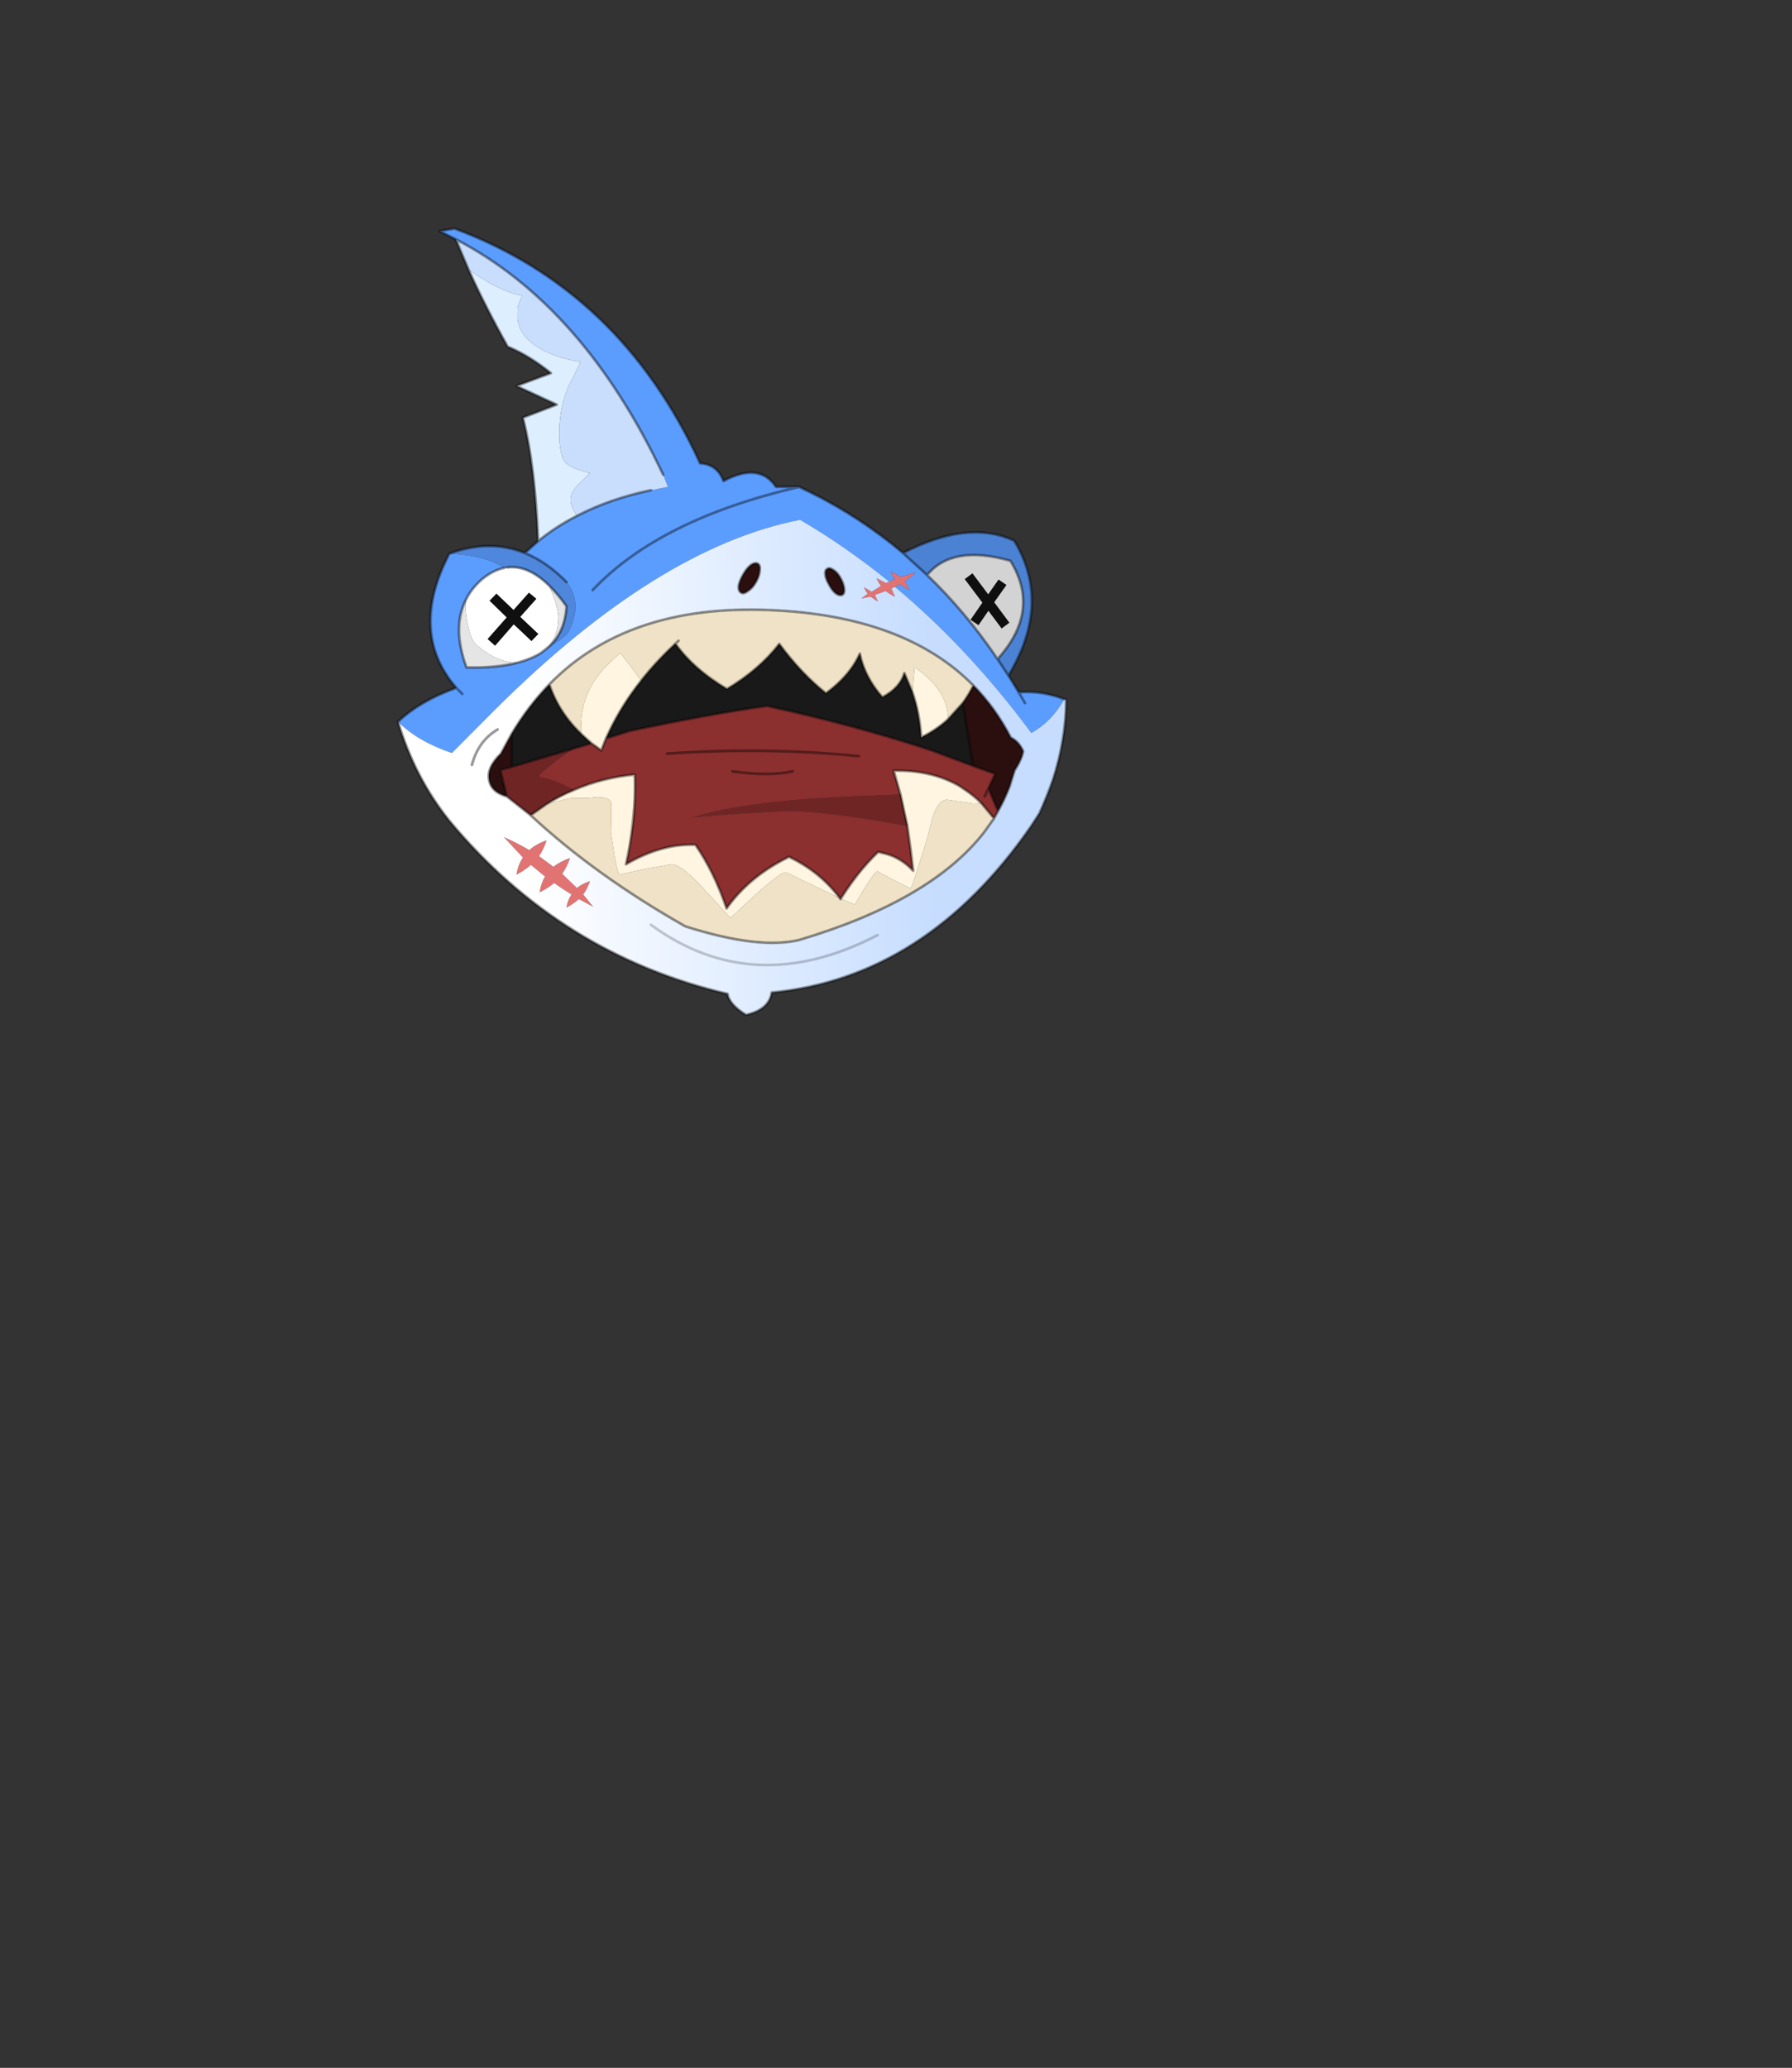 <?xml version="1.0" encoding="UTF-8" standalone="no"?>
<svg xmlns:xlink="http://www.w3.org/1999/xlink" height="531.5px" width="460.6px" xmlns="http://www.w3.org/2000/svg">
  <rect width="100%" height="100%" fill="#333333" stroke="none"/>
  <g transform="matrix(1.0, 0.0, 0.0, 1.0, 193.65, 334.05)">
    <use height="202.8" transform="matrix(1.0, 0.0, 0.0, 1.0, -91.7, -275.65)" width="172.45" xlink:href="#shape0"/>
  </g>
  <defs>
    <g id="shape0" transform="matrix(1.0, 0.0, 0.0, 1.0, 91.7, 275.65)">
      <path d="M-45.35 -201.45 Q-36.9 -205.85 -26.35 -208.05 L-21.95 -208.9 -23.2 -212.05 Q-43.75 -255.55 -76.5 -272.55 L-80.65 -274.65 -76.85 -275.3 Q-34.15 -259.45 -13.7 -214.95 -9.3 -214.7 -7.7 -210.4 1.5 -215.35 5.8 -208.9 L11.75 -208.9 14.85 -207.4 Q27.5 -201.1 38.45 -191.9 L44.65 -186.25 Q54.55 -176.75 62.75 -164.65 L65.55 -160.4 68.2 -156.1 Q74.0 -156.6 79.9 -154.35 76.75 -148.65 71.45 -145.65 55.2 -167.55 36.4 -183.2 L37.65 -183.95 Q38.7 -183.05 40.05 -182.4 L38.95 -184.7 Q40.45 -185.75 41.75 -186.95 L37.9 -185.75 35.25 -187.2 Q35.7 -186.0 36.4 -185.2 L34.9 -184.55 Q23.85 -193.5 12.0 -200.45 -24.6 -193.3 -66.4 -151.65 L-77.5 -140.5 Q-86.35 -143.5 -91.35 -148.55 -85.6 -153.95 -76.35 -157.25 -88.7 -171.5 -78.15 -191.75 -69.2 -191.4 -64.0 -188.1 -66.95 -187.5 -69.85 -185.1 -72.55 -182.7 -73.95 -179.8 -77.5 -172.7 -73.75 -162.5 -66.0 -162.3 -60.5 -163.75 -57.2 -164.65 -54.7 -166.15 L-53.4 -167.15 -52.3 -168.05 Q-49.25 -169.6 -47.6 -171.5 -43.7 -179.05 -48.05 -184.45 -53.15 -189.65 -58.75 -191.9 L-55.35 -194.95 Q-50.8 -198.7 -45.35 -201.45 M-41.3 -182.4 Q-24.1 -200.6 11.75 -208.9 -24.1 -200.6 -41.3 -182.4 M-74.85 -155.7 L-76.35 -157.25 -74.85 -155.7 M69.8 -153.35 L68.2 -156.1 69.8 -153.35" fill="#5b9dff" fill-rule="evenodd" stroke="none"/>
      <path d="M-28.85 -159.1 L-30.9 -161.9 -34.15 -166.2 Q-39.3 -162.0 -41.6 -157.85 -44.35 -153.1 -44.35 -146.8 L-44.25 -145.4 Q-50.05 -150.95 -52.45 -158.15 -32.4 -178.75 4.05 -177.25 38.85 -175.85 56.55 -157.85 55.35 -155.45 53.8 -153.35 L50.05 -149.2 Q50.0 -156.7 41.45 -162.55 L40.85 -156.2 38.8 -161.05 Q37.65 -157.2 33.15 -154.85 28.6 -160.0 27.35 -166.05 24.85 -160.4 18.65 -155.85 12.2 -161.0 6.65 -168.55 1.5 -161.9 -6.8 -156.95 -15.35 -162.0 -20.05 -168.6 -24.95 -164.05 -28.85 -159.1 M-19.25 -169.35 L-20.05 -168.6 -19.25 -169.35 M61.85 -123.7 L59.35 -120.2 Q45.65 -102.55 11.75 -92.45 1.35 -89.95 -17.5 -95.95 -40.55 -109.0 -57.25 -124.5 L-53.2 -127.35 -50.3 -128.1 Q-46.85 -129.1 -45.35 -128.9 L-42.75 -128.9 -40.05 -129.15 Q-36.7 -129.15 -36.55 -127.5 L-36.55 -124.5 -36.65 -120.2 -35.7 -113.9 Q-34.8 -109.25 -34.4 -109.25 L-28.35 -110.6 -21.05 -111.9 Q-18.4 -111.9 -12.2 -104.95 L-5.9 -98.1 0.4 -103.95 Q6.95 -109.85 8.35 -109.85 L15.4 -106.45 22.2 -103.2 22.4 -102.95 22.45 -103.05 Q24.7 -102.05 26.1 -101.55 31.0 -110.1 31.9 -110.1 33.8 -109.0 35.7 -108.05 39.7 -105.95 40.45 -105.7 41.2 -107.35 42.35 -111.2 L44.2 -117.0 44.75 -118.8 45.25 -120.9 46.15 -124.25 Q47.65 -128.5 49.75 -128.5 L54.95 -127.75 56.45 -127.5 58.35 -127.6 58.6 -127.6 61.85 -123.7" fill="#efe2c6" fill-rule="evenodd" stroke="none"/>
      <path d="M-28.85 -159.1 Q-24.95 -164.05 -20.05 -168.6 -15.35 -162.0 -6.8 -156.95 1.5 -161.9 6.65 -168.55 12.2 -161.0 18.65 -155.85 24.85 -160.4 27.35 -166.05 28.6 -160.0 33.15 -154.85 37.65 -157.2 38.8 -161.05 L40.85 -156.2 Q42.75 -150.7 43.1 -144.5 47.0 -146.4 50.05 -149.2 L53.8 -153.35 56.45 -137.2 45.75 -141.2 Q25.85 -147.75 3.5 -152.6 -11.75 -150.45 -31.9 -146.15 L-37.9 -144.25 -37.05 -146.05 Q-33.75 -152.95 -28.85 -159.1 M-62.1 -145.5 Q-57.85 -152.6 -52.45 -158.15 -50.05 -150.95 -44.25 -145.4 L-42.45 -143.75 -41.6 -143.0 -45.9 -141.75 -62.1 -136.95 -62.1 -145.5" fill="#000000" fill-opacity="0.502" fill-rule="evenodd" stroke="none"/>
      <path d="M-2.65 -186.35 Q-1.75 -187.95 -0.75 -188.75 0.4 -189.6 1.15 -189.15 1.8 -188.75 1.65 -187.45 1.55 -186.0 0.65 -184.45 -0.25 -182.85 -1.4 -182.15 -2.5 -181.3 -3.15 -181.7 -3.9 -182.15 -3.8 -183.45 -3.55 -184.8 -2.65 -186.35 M-63.4 -129.35 Q-67.45 -130.5 -67.95 -133.65 -68.55 -136.8 -64.9 -140.35 L-62.1 -145.5 -62.1 -136.95 -65.05 -136.15 -63.4 -129.35 M56.55 -157.85 Q62.25 -152.05 66.15 -144.5 68.3 -143.4 69.35 -140.95 68.95 -138.8 67.15 -136.05 L66.2 -133.0 65.9 -132.0 Q64.65 -128.75 62.9 -125.6 L60.4 -131.4 62.15 -135.15 56.45 -137.2 53.8 -153.35 Q55.35 -155.45 56.55 -157.85 M20.65 -187.5 Q21.65 -186.85 22.4 -185.45 23.2 -184.05 23.35 -182.7 23.45 -181.55 22.9 -181.2 22.2 -180.8 21.15 -181.55 20.2 -182.3 19.5 -183.7 18.65 -185.1 18.5 -186.25 18.3 -187.5 19.0 -187.85 19.55 -188.25 20.65 -187.5" fill="#2b0f0f" fill-rule="evenodd" stroke="none"/>
      <path d="M-53.4 -167.15 L-54.7 -166.15 Q-57.2 -164.65 -60.5 -163.75 L-60.85 -163.75 Q-65.9 -163.75 -71.2 -168.3 -72.55 -169.45 -73.35 -173.25 -74.0 -176.25 -74.0 -178.5 L-73.95 -179.8 Q-72.55 -182.7 -69.85 -185.1 -66.95 -187.5 -64.0 -188.1 L-63.3 -188.2 Q-57.95 -188.9 -52.4 -183.45 L-50.95 -179.45 Q-50.15 -176.9 -50.15 -175.25 -50.15 -170.7 -52.95 -167.55 L-53.4 -167.15 M-57.7 -181.7 L-61.65 -177.25 -66.05 -181.45 -67.8 -179.65 -63.4 -175.35 -68.3 -169.8 -66.4 -168.1 -61.6 -173.6 -57.05 -169.3 -55.3 -171.1 -59.95 -175.5 -55.8 -180.15 -57.7 -181.7" fill="#ffffff" fill-rule="evenodd" stroke="none"/>
      <path d="M62.9 -125.6 L61.85 -123.7 58.6 -127.6 Q56.7 -129.5 54.6 -130.9 L52.9 -132.05 Q45.75 -136.15 36.05 -135.95 L37.8 -129.85 28.7 -129.5 Q-1.75 -128.4 -15.6 -123.95 L-6.4 -124.75 8.6 -125.6 Q17.4 -125.6 33.5 -122.8 L39.55 -121.8 40.35 -116.15 41.05 -110.25 Q37.7 -113.85 33.15 -114.8 L32.1 -115.05 31.65 -114.65 Q26.85 -110.0 22.45 -103.05 L22.4 -102.95 22.2 -103.2 Q17.25 -109.85 9.45 -113.65 L9.1 -113.85 8.85 -113.65 Q-1.15 -108.7 -6.9 -100.55 -10.05 -109.85 -14.9 -116.9 -23.6 -117.25 -32.75 -111.9 -31.65 -116.9 -31.1 -121.6 -30.25 -128.6 -30.5 -134.95 -38.7 -134.2 -46.15 -131.0 -51.05 -133.7 -54.95 -134.3 L-54.95 -134.95 Q-50.25 -139.2 -45.9 -141.75 L-41.6 -143.0 -39.1 -141.2 -37.9 -144.25 -31.9 -146.15 Q-11.75 -150.45 3.5 -152.6 25.85 -147.75 45.75 -141.2 L56.45 -137.2 62.15 -135.15 60.4 -131.4 62.9 -125.6 M10.1 -135.8 Q4.0 -134.45 -5.4 -135.8 4.0 -134.45 10.1 -135.8 M59.45 -129.35 L60.4 -131.4 59.45 -129.35 M27.1 -139.7 Q3.15 -142.1 -22.2 -140.35 3.15 -142.1 27.1 -139.7" fill="#8c2f2f" fill-rule="evenodd" stroke="none"/>
      <path d="M-57.7 -181.7 L-55.8 -180.15 -59.95 -175.5 -55.3 -171.1 -57.05 -169.3 -61.6 -173.6 -66.4 -168.1 -68.3 -169.8 -63.4 -175.35 -67.8 -179.65 -66.05 -181.45 -61.65 -177.25 -57.7 -181.7 M63.0 -185.1 L65.05 -183.7 61.9 -179.25 65.8 -174.0 63.8 -172.5 60.4 -177.05 57.85 -173.35 55.8 -174.75 58.85 -179.15 54.3 -185.2 56.3 -186.7 60.35 -181.3 63.0 -185.1" fill="#000000" fill-opacity="0.71" fill-rule="evenodd" stroke="none"/>
      <path d="M38.45 -191.9 Q55.2 -200.6 67.05 -195.05 76.75 -179.0 65.55 -160.4 L62.75 -164.65 Q74.0 -177.05 66.05 -189.9 51.15 -194.15 44.65 -186.25 L38.45 -191.9" fill="#4b82d3" fill-rule="evenodd" stroke="none"/>
      <path d="M44.65 -186.25 Q51.15 -194.15 66.05 -189.9 74.0 -177.05 62.75 -164.65 54.55 -176.75 44.65 -186.25 M63.0 -185.1 L60.35 -181.3 56.3 -186.7 54.3 -185.2 58.85 -179.15 55.8 -174.75 57.85 -173.35 60.4 -177.05 63.8 -172.5 65.8 -174.0 61.9 -179.25 65.05 -183.7 63.0 -185.1" fill="#d3d3d3" fill-rule="evenodd" stroke="none"/>
      <path d="M-73.2 -264.7 L-69.95 -262.6 Q-63.8 -258.8 -59.45 -258.05 L-60.6 -255.25 -60.65 -252.9 Q-60.65 -248.35 -55.85 -245.1 -51.45 -242.15 -44.5 -241.05 -44.9 -239.8 -47.5 -234.85 -49.9 -229.1 -49.9 -222.8 -49.9 -217.1 -48.4 -215.3 -47.15 -213.7 -42.0 -212.45 L-45.0 -209.5 Q-47.0 -207.5 -47.0 -205.6 -47.0 -204.1 -45.75 -202.1 L-45.35 -201.45 Q-50.8 -198.7 -55.35 -194.95 -56.1 -214.35 -59.25 -226.7 L-50.55 -230.05 -60.9 -234.85 -52.05 -238.15 Q-57.6 -242.65 -63.15 -244.95 -69.05 -255.5 -73.2 -264.7" fill="#ddeeff" fill-rule="evenodd" stroke="none"/>
      <path d="M-45.35 -201.45 L-45.75 -202.1 Q-47.0 -204.1 -47.0 -205.6 -47.0 -207.5 -45.0 -209.5 L-42.0 -212.45 Q-47.15 -213.7 -48.4 -215.3 -49.9 -217.1 -49.9 -222.8 -49.9 -229.1 -47.5 -234.85 -44.9 -239.8 -44.5 -241.05 -51.45 -242.15 -55.85 -245.1 -60.65 -248.35 -60.65 -252.9 L-60.6 -255.25 -59.45 -258.05 Q-63.8 -258.8 -69.95 -262.6 L-73.2 -264.7 -76.5 -272.55 Q-43.75 -255.55 -23.2 -212.05 L-21.95 -208.9 -26.35 -208.05 Q-36.9 -205.85 -45.35 -201.45" fill="#c9ddfc" fill-rule="evenodd" stroke="none"/>
      <path d="M-44.25 -145.4 L-44.35 -146.8 Q-44.35 -153.1 -41.6 -157.85 -39.3 -162.0 -34.15 -166.2 L-30.9 -161.9 -28.85 -159.1 Q-33.75 -152.95 -37.05 -146.05 L-37.9 -144.25 -39.1 -141.2 -41.6 -143.0 -42.45 -143.75 -44.25 -145.4 M22.2 -103.2 L15.4 -106.45 8.35 -109.85 Q6.95 -109.85 0.4 -103.95 L-5.9 -98.1 -12.2 -104.95 Q-18.4 -111.9 -21.05 -111.9 L-28.35 -110.6 -34.4 -109.25 Q-34.8 -109.25 -35.7 -113.9 L-36.65 -120.2 -36.55 -124.5 -36.55 -127.5 Q-36.7 -129.15 -40.05 -129.15 L-42.75 -128.9 -45.35 -128.9 Q-46.85 -129.1 -50.3 -128.1 L-53.2 -127.35 Q-49.8 -129.5 -46.15 -131.0 -38.7 -134.2 -30.5 -134.95 -30.25 -128.6 -31.1 -121.6 -31.65 -116.9 -32.75 -111.9 -23.6 -117.25 -14.9 -116.9 -10.05 -109.85 -6.9 -100.55 -1.15 -108.7 8.85 -113.65 L9.1 -113.85 9.45 -113.65 Q17.25 -109.85 22.2 -103.2 M37.8 -129.85 L36.05 -135.95 Q45.75 -136.15 52.9 -132.05 L54.6 -130.9 Q56.7 -129.5 58.6 -127.6 L58.35 -127.6 56.45 -127.5 54.95 -127.75 49.75 -128.5 Q47.65 -128.5 46.15 -124.25 L45.25 -120.9 44.75 -118.8 44.2 -117.0 42.35 -111.2 Q41.2 -107.35 40.45 -105.7 39.7 -105.95 35.7 -108.05 33.8 -109.0 31.9 -110.1 31.0 -110.1 26.1 -101.55 24.7 -102.05 22.45 -103.05 26.85 -110.0 31.65 -114.65 L32.1 -115.05 33.15 -114.8 Q37.7 -113.85 41.05 -110.25 L40.35 -116.15 39.55 -121.8 37.8 -129.85 M40.85 -156.2 L41.45 -162.55 Q50.0 -156.7 50.05 -149.2 47.0 -146.4 43.1 -144.5 42.75 -150.7 40.85 -156.2" fill="#fff5e0" fill-rule="evenodd" stroke="none"/>
      <path d="M-57.25 -124.5 L-63.4 -129.35 -65.05 -136.15 -62.1 -136.95 -45.9 -141.75 Q-50.25 -139.2 -54.95 -134.95 L-54.95 -134.3 Q-51.05 -133.7 -46.15 -131.0 -49.8 -129.5 -53.2 -127.35 L-57.25 -124.5 M39.55 -121.8 L33.5 -122.8 Q17.4 -125.6 8.6 -125.6 L-6.4 -124.75 -15.6 -123.95 Q-1.75 -128.4 28.7 -129.5 L37.8 -129.85 39.55 -121.8" fill="#702525" fill-rule="evenodd" stroke="none"/>
      <path d="M34.9 -184.55 L36.4 -185.2 Q35.7 -186.0 35.25 -187.2 L37.9 -185.75 41.75 -186.95 Q40.45 -185.75 38.95 -184.7 L40.05 -182.4 Q38.7 -183.05 37.65 -183.95 L36.4 -183.2 35.45 -182.8 36.4 -180.65 Q35.05 -181.3 34.0 -182.15 L31.25 -181.15 32.0 -179.4 30.1 -180.7 27.7 -180.2 29.4 -181.45 Q28.75 -182.2 28.45 -183.1 L30.4 -181.95 32.8 -183.45 Q32.1 -184.35 31.65 -185.45 L34.05 -184.2 34.9 -184.55 M-60.9 -109.25 Q-60.5 -111.75 -59.25 -113.65 L-64.15 -118.9 Q-60.75 -117.4 -57.6 -115.55 -55.85 -117.15 -53.15 -118.05 -53.9 -115.8 -55.1 -114.0 L-51.4 -111.25 Q-49.65 -112.65 -47.15 -113.5 -47.9 -111.25 -49.15 -109.45 L-45.35 -105.8 Q-44.0 -106.95 -42.0 -107.55 -42.7 -105.6 -43.75 -104.15 L-41.2 -101.0 -44.85 -102.95 Q-46.25 -101.75 -48.05 -100.75 -47.75 -102.7 -46.75 -104.15 -49.15 -105.6 -51.2 -107.1 -52.9 -105.7 -54.95 -104.7 -54.6 -107.05 -53.55 -108.75 L-57.2 -111.75 Q-58.75 -110.35 -60.9 -109.25" fill="#e27373" fill-rule="evenodd" stroke="none"/>
      <path d="M79.9 -154.35 L80.4 -154.2 Q80.3 -143.9 77.0 -133.7 75.5 -129.4 73.5 -125.0 L71.3 -121.6 Q44.35 -82.75 4.7 -78.95 4.05 -74.55 -1.9 -73.2 -6.2 -75.85 -6.65 -78.6 -49.5 -88.65 -78.15 -123.1 -87.05 -134.2 -91.35 -148.55 -86.35 -143.5 -77.5 -140.5 L-66.4 -151.65 Q-24.6 -193.3 12.0 -200.45 23.85 -193.5 34.9 -184.55 L34.05 -184.2 31.65 -185.45 Q32.1 -184.35 32.8 -183.45 L30.4 -181.95 28.45 -183.1 Q28.75 -182.2 29.4 -181.45 L27.7 -180.2 30.1 -180.7 32.0 -179.4 31.25 -181.15 34.0 -182.15 Q35.05 -181.3 36.4 -180.65 L35.45 -182.8 36.4 -183.2 Q55.2 -167.55 71.45 -145.65 76.75 -148.65 79.9 -154.35 M-2.65 -186.35 Q-3.55 -184.8 -3.8 -183.45 -3.9 -182.15 -3.15 -181.7 -2.5 -181.3 -1.4 -182.15 -0.25 -182.85 0.65 -184.45 1.55 -186.0 1.65 -187.45 1.8 -188.75 1.15 -189.15 0.4 -189.6 -0.75 -188.75 -1.75 -187.95 -2.65 -186.35 M-62.1 -145.5 L-64.9 -140.35 Q-68.55 -136.8 -67.95 -133.65 -67.45 -130.5 -63.4 -129.35 L-57.25 -124.5 Q-40.55 -109.0 -17.5 -95.95 1.35 -89.95 11.75 -92.45 45.65 -102.55 59.35 -120.2 L61.85 -123.7 62.9 -125.6 Q64.65 -128.75 65.9 -132.0 L66.2 -133.0 67.15 -136.05 Q68.95 -138.8 69.35 -140.95 68.3 -143.4 66.15 -144.5 62.25 -152.05 56.55 -157.85 38.85 -175.85 4.05 -177.25 -32.4 -178.75 -52.45 -158.15 -57.85 -152.6 -62.1 -145.5 M-72.35 -137.45 Q-70.7 -143.65 -65.75 -146.55 -70.7 -143.65 -72.35 -137.45 M-60.9 -109.25 Q-58.75 -110.35 -57.2 -111.75 L-53.55 -108.75 Q-54.6 -107.05 -54.95 -104.7 -52.9 -105.7 -51.2 -107.1 -49.15 -105.6 -46.75 -104.15 -47.75 -102.7 -48.05 -100.75 -46.25 -101.75 -44.85 -102.95 L-41.2 -101.0 -43.75 -104.15 Q-42.7 -105.6 -42.0 -107.55 -44.0 -106.95 -45.35 -105.8 L-49.15 -109.45 Q-47.9 -111.25 -47.15 -113.5 -49.65 -112.65 -51.4 -111.25 L-55.1 -114.0 Q-53.9 -115.8 -53.15 -118.05 -55.85 -117.15 -57.6 -115.55 -60.75 -117.4 -64.15 -118.9 L-59.25 -113.65 Q-60.5 -111.75 -60.9 -109.25 M20.65 -187.5 Q19.55 -188.25 19.0 -187.85 18.3 -187.5 18.5 -186.25 18.65 -185.1 19.5 -183.7 20.2 -182.3 21.15 -181.55 22.2 -180.8 22.9 -181.2 23.45 -181.55 23.35 -182.7 23.2 -184.05 22.4 -185.45 21.65 -186.85 20.65 -187.5 M31.9 -93.7 Q0.0 -77.1 -26.35 -96.35 0.0 -77.1 31.9 -93.7" fill="url(#gradient0)" fill-rule="evenodd" stroke="none"/>
      <path d="M-52.3 -168.05 L-53.4 -167.15 -52.95 -167.55 Q-50.15 -170.7 -50.15 -175.25 -50.15 -176.9 -50.95 -179.45 L-52.4 -183.45 Q-50.25 -181.3 -48.05 -178.25 -48.4 -171.85 -52.3 -168.05 M-60.5 -163.75 Q-66.0 -162.3 -73.75 -162.5 -77.5 -172.7 -73.95 -179.8 L-74.0 -178.5 Q-74.0 -176.25 -73.35 -173.25 -72.55 -169.45 -71.2 -168.3 -65.9 -163.75 -60.85 -163.75 L-60.5 -163.75" fill="#e5e5e5" fill-rule="evenodd" stroke="none"/>
      <path d="M-78.15 -191.75 Q-67.8 -195.55 -58.75 -191.9 -53.15 -189.65 -48.05 -184.45 -43.7 -179.05 -47.6 -171.5 -49.25 -169.6 -52.3 -168.05 -48.4 -171.85 -48.05 -178.25 -50.25 -181.3 -52.4 -183.45 -57.95 -188.9 -63.3 -188.2 L-64.0 -188.1 Q-69.2 -191.4 -78.15 -191.75" fill="#4e87db" fill-rule="evenodd" stroke="none"/>
      <path d="M-45.35 -201.45 Q-36.9 -205.85 -26.35 -208.05 M-23.2 -212.05 Q-43.75 -255.55 -76.5 -272.55 L-73.2 -264.7 Q-69.05 -255.5 -63.15 -244.95 -57.6 -242.65 -52.05 -238.15 L-60.9 -234.85 -50.55 -230.05 -59.25 -226.7 Q-56.1 -214.35 -55.35 -194.95 -50.8 -198.7 -45.35 -201.45 M-76.5 -272.55 L-80.65 -274.65 -76.85 -275.3 Q-34.15 -259.45 -13.7 -214.95 -9.3 -214.7 -7.7 -210.4 1.5 -215.35 5.8 -208.9 L11.75 -208.9 14.85 -207.4 Q27.5 -201.1 38.45 -191.9 55.2 -200.6 67.05 -195.05 76.75 -179.0 65.55 -160.4 L68.2 -156.1 Q74.0 -156.6 79.9 -154.35 L80.4 -154.2 Q80.3 -143.9 77.0 -133.7 75.5 -129.4 73.5 -125.0 L71.3 -121.6 Q44.35 -82.75 4.7 -78.95 4.05 -74.55 -1.9 -73.2 -6.2 -75.85 -6.65 -78.6 -49.5 -88.65 -78.15 -123.1 -87.05 -134.2 -91.35 -148.55 -85.6 -153.95 -76.35 -157.25 -88.7 -171.5 -78.15 -191.75 -67.8 -195.55 -58.75 -191.9 L-55.35 -194.95 M-28.85 -159.1 Q-24.95 -164.05 -20.05 -168.6 L-19.25 -169.35 M-52.3 -168.05 L-53.4 -167.15 -54.7 -166.15 Q-57.2 -164.65 -60.5 -163.75 -66.0 -162.3 -73.75 -162.5 -77.5 -172.7 -73.95 -179.8 -72.55 -182.7 -69.85 -185.1 -66.95 -187.5 -64.0 -188.1 M-2.65 -186.35 Q-1.75 -187.95 -0.75 -188.75 0.4 -189.6 1.15 -189.15 1.8 -188.75 1.65 -187.45 1.55 -186.0 0.65 -184.45 -0.25 -182.85 -1.4 -182.15 -2.5 -181.3 -3.15 -181.7 -3.9 -182.15 -3.8 -183.45 -3.55 -184.8 -2.65 -186.35 M11.75 -208.9 Q-24.1 -200.6 -41.3 -182.4 M-52.4 -183.45 Q-57.95 -188.9 -63.3 -188.2 M-63.4 -129.35 Q-67.45 -130.5 -67.95 -133.65 -68.55 -136.8 -64.9 -140.35 L-62.1 -145.5 Q-57.85 -152.6 -52.45 -158.15 -32.4 -178.75 4.05 -177.25 38.85 -175.85 56.55 -157.85 62.25 -152.05 66.15 -144.5 68.3 -143.4 69.35 -140.95 68.95 -138.8 67.15 -136.05 L66.2 -133.0 65.9 -132.0 Q64.65 -128.75 62.9 -125.6 L61.85 -123.7 59.35 -120.2 Q45.65 -102.55 11.75 -92.45 1.35 -89.95 -17.5 -95.95 -40.55 -109.0 -57.25 -124.5 L-63.4 -129.35 -65.05 -136.15 -62.1 -136.95 -62.1 -145.5 M-76.35 -157.25 L-74.85 -155.7 M-65.75 -146.55 Q-70.7 -143.65 -72.35 -137.45 M22.2 -103.2 Q17.25 -109.85 9.45 -113.65 L9.1 -113.85 8.85 -113.65 Q-1.15 -108.7 -6.9 -100.55 -10.05 -109.85 -14.9 -116.9 -23.6 -117.25 -32.75 -111.9 -31.65 -116.9 -31.1 -121.6 -30.25 -128.6 -30.5 -134.95 -38.7 -134.2 -46.15 -131.0 -49.8 -129.5 -53.2 -127.35 L-57.25 -124.5 M-5.4 -135.8 Q4.0 -134.45 10.1 -135.8 M37.8 -129.85 L36.05 -135.95 Q45.75 -136.15 52.9 -132.05 L54.6 -130.9 Q56.7 -129.5 58.6 -127.6 L61.85 -123.7 M-41.6 -143.0 L-42.45 -143.75 -44.25 -145.4 Q-50.05 -150.95 -52.45 -158.15 M-41.6 -143.0 L-45.9 -141.75 -62.1 -136.95 M-37.9 -144.25 L-39.1 -141.2 -41.6 -143.0 M-37.9 -144.25 L-37.05 -146.05 Q-33.75 -152.95 -28.85 -159.1 M56.45 -137.2 L45.75 -141.2 Q25.85 -147.75 3.5 -152.6 -11.75 -150.45 -31.9 -146.15 L-37.9 -144.25 M-20.05 -168.6 Q-15.35 -162.0 -6.8 -156.95 1.5 -161.9 6.65 -168.55 12.2 -161.0 18.65 -155.85 24.85 -160.4 27.35 -166.05 28.6 -160.0 33.15 -154.85 37.65 -157.2 38.8 -161.05 L40.85 -156.2 Q42.75 -150.7 43.1 -144.5 47.0 -146.4 50.05 -149.2 L53.8 -153.35 Q55.35 -155.45 56.55 -157.85 M-58.75 -191.9 Q-53.15 -189.65 -48.05 -184.45 M-52.3 -168.05 Q-48.4 -171.85 -48.05 -178.25 -50.25 -181.3 -52.4 -183.45 M38.45 -191.9 L44.65 -186.25 Q51.15 -194.15 66.05 -189.9 74.0 -177.05 62.75 -164.65 L65.55 -160.4 M20.65 -187.5 Q19.55 -188.25 19.0 -187.85 18.3 -187.5 18.5 -186.25 18.65 -185.1 19.5 -183.7 20.2 -182.3 21.15 -181.55 22.2 -180.8 22.9 -181.2 23.45 -181.55 23.35 -182.7 23.2 -184.05 22.4 -185.45 21.65 -186.85 20.65 -187.5 M44.65 -186.25 Q54.55 -176.75 62.75 -164.65 M60.4 -131.4 L59.45 -129.35 M22.45 -103.05 L22.4 -102.95 22.2 -103.2 M56.45 -137.2 L62.15 -135.15 60.4 -131.4 62.9 -125.6 M53.8 -153.35 L56.45 -137.2 M68.2 -156.1 L69.8 -153.35 M39.55 -121.8 L37.8 -129.85 M22.45 -103.05 Q26.85 -110.0 31.65 -114.65 L32.1 -115.05 33.15 -114.8 Q37.7 -113.85 41.05 -110.25 L40.35 -116.15 39.55 -121.8 M-22.2 -140.35 Q3.15 -142.1 27.1 -139.7" fill="none" stroke="#000000" stroke-linecap="round" stroke-linejoin="round" stroke-opacity="0.4" stroke-width="0.7"/>
      <path d="M-26.35 -96.35 Q0.0 -77.1 31.9 -93.7" fill="none" stroke="#000000" stroke-linecap="round" stroke-linejoin="round" stroke-opacity="0.2" stroke-width="0.7"/>
    </g>
    <linearGradient gradientTransform="matrix(-0.064, 0.002, -0.002, -0.078, -5.45, -136.7)" gradientUnits="userSpaceOnUse" id="gradient0" spreadMethod="pad" x1="-819.2" x2="819.2">
      <stop offset="0.004" stop-color="#c6ddff"/>
      <stop offset="1.0" stop-color="#ffffff"/>
    </linearGradient>
  </defs>
</svg>
